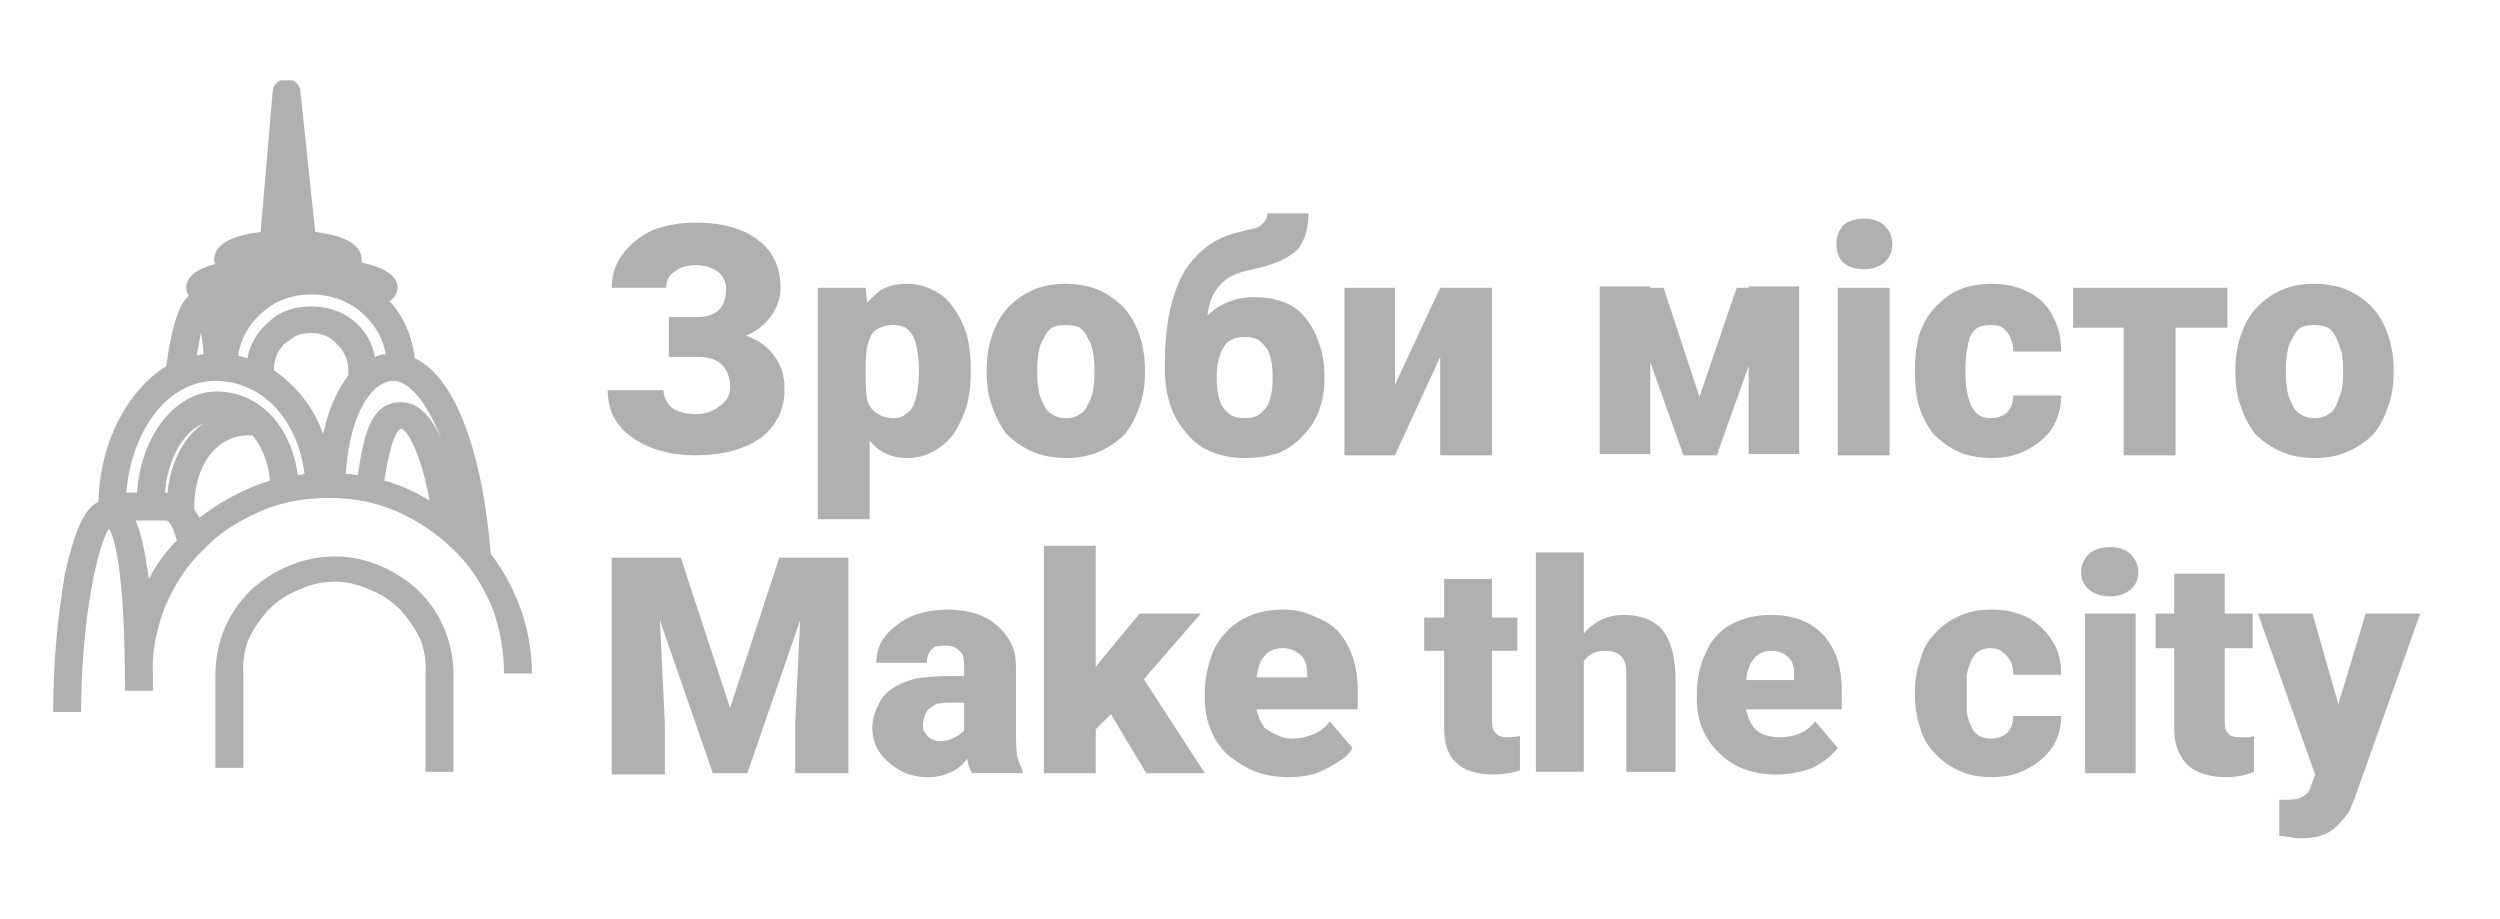 <svg version="1.2" xmlns="http://www.w3.org/2000/svg" viewBox="0 0 188 61" width="166" height="61">
	<title>Logo-gray-makeacity-svg</title>
	<defs>
		<clipPath clipPathUnits="userSpaceOnUse" id="cp1">
			<path d="m4 2h36v52h-36z"/>
		</clipPath>
	</defs>
	<style>
		.s0 { fill: #b0b0b0 } 
	</style>
	<path id="З" class="s0" aria-label="З"  d="m54.6 17.7q0-0.8-0.6-1.3-0.7-0.5-1.7-0.5-1 0-1.6 0.5-0.6 0.4-0.6 1.2h-4.1q0-1.4 0.8-2.5 0.8-1.1 2.2-1.8 1.5-0.6 3.3-0.6 3 0 4.7 1.3 1.7 1.3 1.7 3.6 0 1.1-0.7 2.1-0.7 1-1.9 1.5 1.4 0.5 2.1 1.5 0.8 1 0.8 2.5 0 2.3-1.8 3.7-1.9 1.3-4.9 1.3-2.8 0-4.7-1.3-1.9-1.3-1.9-3.6h4.2q0 0.7 0.6 1.3 0.7 0.5 1.8 0.5 1.1 0 1.8-0.6 0.8-0.5 0.8-1.4 0-1.2-0.7-1.8-0.6-0.5-1.7-0.5h-2.2v-3h2.3q2-0.1 2-2.1z"/>
	<path id="Layer" fill-rule="evenodd" class="s0" d="m65.4 35h-3.9v-17.4h3.6l0.1 1.1q0.5-0.5 1-0.9 0.8-0.5 2-0.5 1.1 0 2 0.5 0.9 0.4 1.5 1.3 0.6 0.8 1 2 0.3 1.2 0.3 2.6v0.3q0 1.3-0.3 2.5-0.4 1.2-1 2.1-0.6 0.8-1.5 1.3-0.9 0.5-2 0.5-1.1 0-1.9-0.5-0.5-0.3-0.9-0.8zm3.7-11v-0.3q0-0.7-0.1-1.3-0.1-0.6-0.3-1.1-0.2-0.4-0.6-0.7-0.4-0.2-0.9-0.2-0.6 0-1 0.2-0.5 0.2-0.7 0.6-0.2 0.4-0.3 0.9-0.1 0.6-0.1 1.4v0.9q0 0.9 0.1 1.6 0.2 0.7 0.7 1 0.5 0.4 1.3 0.4 0.6 0 0.9-0.3 0.4-0.2 0.6-0.7 0.2-0.5 0.3-1.1 0.1-0.6 0.1-1.3z"/>
	<path id="Layer" fill-rule="evenodd" class="s0" d="m74.2 24v-0.3q0-1.3 0.4-2.5 0.4-1.2 1.1-2 0.8-0.9 1.9-1.4 1.1-0.5 2.5-0.5 1.5 0 2.6 0.5 1.1 0.5 1.9 1.4 0.7 0.8 1.1 2 0.4 1.2 0.4 2.5v0.3q0 1.4-0.4 2.5-0.4 1.2-1.1 2.1-0.8 0.8-1.9 1.3-1.1 0.5-2.5 0.5-1.5 0-2.6-0.5-1.1-0.5-1.9-1.3-0.7-0.9-1.1-2.1-0.4-1.1-0.4-2.5zm3.8-0.3v0.3q0 0.7 0.1 1.3 0.1 0.6 0.4 1.1 0.2 0.5 0.6 0.7 0.4 0.3 1.1 0.3 0.6 0 1-0.3 0.4-0.2 0.6-0.7 0.3-0.5 0.4-1.1 0.1-0.6 0.1-1.3v-0.3q0-0.6-0.1-1.2-0.1-0.7-0.4-1.1-0.2-0.5-0.6-0.8-0.4-0.2-1.1-0.2-0.6 0-1 0.2-0.4 0.3-0.6 0.8-0.3 0.4-0.4 1.1-0.1 0.6-0.1 1.2z"/>
	<path id="Layer" fill-rule="evenodd" class="s0" d="m95.3 12h3.1q0 0.8-0.2 1.5-0.2 0.7-0.6 1.2-0.5 0.5-1.4 0.9-0.9 0.4-2.4 0.7-0.9 0.2-1.5 0.6-0.7 0.5-1.1 1.3-0.3 0.6-0.4 1.5 0.7-0.7 1.5-1 0.9-0.4 2-0.4 1.3 0 2.3 0.4 1 0.4 1.6 1.2 0.7 0.9 1 1.9 0.4 1.1 0.4 2.4v0.3q0 1.2-0.4 2.3-0.4 1.1-1.2 1.9-0.7 0.8-1.8 1.3-1.1 0.4-2.6 0.4-1.4 0-2.6-0.5-1.1-0.5-1.8-1.4-0.8-0.9-1.2-2.1-0.4-1.2-0.4-2.6v-0.3q0 0 0 0v-0.2q0-2.3 0.4-4.1 0.4-1.7 1.1-2.9 0.8-1.2 1.8-1.9 1-0.7 2.3-1 0.8-0.2 1.3-0.3 0.4-0.2 0.6-0.5 0.2-0.2 0.2-0.6zm-1.7 9.3q-0.8 0-1.3 0.4-0.4 0.4-0.6 1.1-0.2 0.6-0.2 1.4v0.3q0 0.6 0.1 1.1 0.1 0.5 0.3 0.9 0.3 0.4 0.7 0.7 0.4 0.2 1 0.2 0.6 0 1-0.2 0.4-0.3 0.7-0.7 0.2-0.4 0.3-0.9 0.1-0.5 0.1-1.1v-0.3q0-0.6-0.1-1.1-0.1-0.5-0.3-0.9-0.3-0.4-0.7-0.7-0.4-0.2-1-0.2z"/>
	<path id="Layer" class="s0" d="m104.9 24.9l3.4-7.3h3.9v12.6h-3.9v-7.4l-3.4 7.4h-3.8v-12.6h3.8z"/>
	<path id="Layer" class="s0" d="m127.8 25.8l2.8-8.2h3l-4.5 12.6h-2.5l-4.5-12.6h3zm-3.7-8.3v12.6h-3.8v-12.6zm7.4 12.6v-12.6h3.8v12.6z"/>
	<path id="Layer" class="s0" d="m142.1 17.6v12.6h-3.9v-12.6zm-4-3.3q0-0.8 0.5-1.4 0.6-0.5 1.6-0.5 0.9 0 1.5 0.5 0.6 0.6 0.6 1.4 0 0.9-0.6 1.4-0.6 0.5-1.5 0.5-1 0-1.6-0.5-0.5-0.5-0.5-1.4z"/>
	<path id="Layer" class="s0" d="m149.7 27.4q0.5 0 0.9-0.2 0.4-0.2 0.6-0.6 0.2-0.4 0.2-0.9h3.6q0 1.4-0.7 2.5-0.7 1-1.9 1.6-1.1 0.6-2.6 0.6-1.5 0-2.6-0.5-1-0.5-1.8-1.3-0.7-0.9-1.1-2.1-0.3-1.1-0.3-2.5v-0.3q0-1.3 0.3-2.5 0.4-1.2 1.1-2 0.8-0.9 1.8-1.4 1.1-0.5 2.6-0.5 1.5 0 2.7 0.6 1.2 0.6 1.8 1.7 0.7 1.2 0.7 2.8h-3.6q0-0.6-0.2-1-0.2-0.5-0.6-0.8-0.3-0.2-0.9-0.2-0.6 0-1 0.2-0.4 0.3-0.6 0.8-0.1 0.4-0.2 1-0.1 0.6-0.1 1.3v0.3q0 0.7 0.1 1.3 0.1 0.6 0.3 1.1 0.2 0.4 0.5 0.7 0.4 0.3 1 0.3z"/>
	<path id="Layer" class="s0" d="m163.6 17.6v12.6h-3.9v-12.6zm3.9 0v3h-11.6v-3z"/>
	<path id="Layer" fill-rule="evenodd" class="s0" d="m168.1 24v-0.3q0-1.3 0.4-2.5 0.4-1.2 1.1-2 0.8-0.9 1.9-1.4 1.1-0.5 2.5-0.5 1.5 0 2.6 0.5 1.1 0.5 1.9 1.4 0.7 0.8 1.1 2 0.4 1.2 0.4 2.5v0.3q0 1.4-0.4 2.5-0.4 1.2-1.1 2.1-0.8 0.8-1.9 1.3-1.1 0.5-2.5 0.5-1.5 0-2.6-0.5-1.1-0.5-1.9-1.3-0.7-0.9-1.1-2.1-0.4-1.1-0.4-2.5zm3.8-0.3v0.3q0 0.7 0.1 1.3 0.1 0.6 0.4 1.1 0.2 0.5 0.6 0.7 0.4 0.3 1.1 0.3 0.6 0 1-0.3 0.4-0.2 0.6-0.7 0.2-0.5 0.4-1.1 0.1-0.6 0.1-1.3v-0.3q0-0.6-0.1-1.2-0.2-0.7-0.4-1.1-0.2-0.5-0.6-0.8-0.5-0.2-1.1-0.2-0.6 0-1 0.2-0.4 0.3-0.6 0.8-0.3 0.4-0.4 1.1-0.1 0.6-0.1 1.2z"/>
	<path id="Layer" class="s0" d="m48 37.9h3.2l3.7 11.3 3.7-11.3h3.2l-5.6 16.2h-2.6zm-2 0h3.4l0.6 12.5v3.8h-4zm14.4 0h3.4v16.2h-4v-3.8z"/>
	<path id="Layer" class="s0" d="m72.5 51.1v-5q0-0.5-0.1-0.9-0.2-0.3-0.5-0.5-0.3-0.2-0.8-0.2-0.4 0-0.8 0.1-0.3 0.2-0.4 0.4-0.2 0.3-0.2 0.8h-3.8q0-0.9 0.4-1.6 0.4-0.7 1.1-1.2 0.7-0.6 1.7-0.9 1-0.3 2.2-0.3 1.4 0 2.6 0.5 1.1 0.5 1.8 1.5 0.7 0.9 0.7 2.3v5q0 1.2 0.1 1.8 0.2 0.6 0.4 1v0.2h-3.8q-0.3-0.5-0.4-1.3-0.2-0.8-0.2-1.7zm0.5-4.3v2h-1.7q-0.5 0-0.9 0.1-0.3 0.2-0.6 0.4-0.2 0.3-0.3 0.6-0.1 0.3-0.1 0.6 0 0.4 0.2 0.6 0.2 0.3 0.4 0.4 0.3 0.2 0.7 0.2 0.6 0 1.1-0.3 0.4-0.2 0.7-0.5 0.2-0.4 0.2-0.7l0.8 1.5q-0.2 0.5-0.5 0.9-0.3 0.5-0.7 0.9-0.4 0.4-1 0.6-0.6 0.3-1.5 0.3-1.2 0-2.1-0.5-0.9-0.5-1.5-1.3-0.6-0.8-0.6-1.9 0-0.9 0.4-1.6 0.3-0.8 1-1.3 0.7-0.5 1.8-0.8 1.1-0.2 2.6-0.2z"/>
	<path id="Layer" class="s0" d="m82.4 37v17.1h-3.9v-17.1zm7.9 5.1l-5.3 6.1-2.8 2.8-1.7-2.4 2.3-3 2.9-3.5zm-4.1 12l-3.3-5.5 2.9-1.9 4.8 7.4z"/>
	<path id="Layer" class="s0" d="m96.9 54.4q-1.5 0-2.7-0.5-1.1-0.5-2-1.3-0.8-0.8-1.2-1.9-0.4-1-0.4-2.2v-0.4q0-1.3 0.4-2.5 0.3-1.1 1.1-2 0.7-0.8 1.8-1.3 1.1-0.5 2.6-0.5 1.3 0 2.3 0.5 1.1 0.4 1.8 1.1 0.7 0.8 1.1 1.9 0.4 1.1 0.4 2.5v1.5h-10.1v-2.4h6.3v-0.3q0-0.6-0.2-1-0.2-0.4-0.6-0.6-0.4-0.3-1-0.3-0.7 0-1.1 0.3-0.4 0.3-0.6 0.7-0.2 0.5-0.3 1.1-0.1 0.6-0.1 1.3v0.4q0 0.7 0.2 1.2 0.2 0.6 0.5 1 0.4 0.3 0.9 0.5 0.5 0.3 1.2 0.3 0.7 0 1.5-0.3 0.8-0.3 1.3-1l1.7 2q-0.3 0.6-1 1-0.7 0.5-1.7 0.9-0.9 0.3-2.1 0.3z"/>
	<path id="Layer" class="s0" d="m149.7 51.5q0.5 0 0.9-0.2 0.4-0.2 0.6-0.6 0.2-0.4 0.2-0.9h3.6q0 1.4-0.7 2.4-0.7 1-1.9 1.6-1.1 0.6-2.6 0.6-1.5 0-2.5-0.5-1.1-0.5-1.8-1.3-0.8-0.8-1.1-1.9-0.4-1.2-0.4-2.5v-0.2q0-1.3 0.4-2.4 0.3-1.2 1.1-2 0.7-0.8 1.8-1.3 1-0.5 2.5-0.5 1.5 0 2.7 0.6 1.1 0.6 1.8 1.7 0.7 1 0.7 2.6h-3.6q0-0.6-0.2-1-0.2-0.4-0.6-0.7-0.3-0.3-0.9-0.3-0.6 0-1 0.3-0.3 0.3-0.5 0.7-0.2 0.5-0.3 1 0 0.6 0 1.3v0.2q0 0.7 0 1.3 0.1 0.6 0.3 1 0.2 0.5 0.5 0.7 0.4 0.3 1 0.3z"/>
	<path id="Layer" class="s0" d="m160.6 42.1v12h-3.8v-12zm-4.1-3.1q0-0.8 0.6-1.4 0.6-0.5 1.6-0.5 0.9 0 1.5 0.5 0.6 0.6 0.6 1.4 0 0.8-0.6 1.3-0.6 0.5-1.5 0.5-1 0-1.6-0.5-0.6-0.5-0.6-1.3z"/>
	<path id="the" class="s0" aria-label="the"  d="m108.6 39.5h3.6v2.9h1.9v2.5h-1.9v5.3q0 0.7 0.3 0.9 0.2 0.3 0.9 0.3 0.5 0 0.9-0.1v2.6q-1 0.3-2 0.3-1.9 0-2.8-0.9-0.9-0.8-0.9-2.6v-5.8h-1.5v-2.5h1.5zm10.5-2v6.1q1.2-1.4 3-1.4 1.9 0 2.9 1.1 0.9 1.1 1 3.4v7.3h-3.7v-7.3q0-0.9-0.3-1.3-0.4-0.5-1.3-0.5-1.1 0-1.6 0.8v8.3h-3.6v-16.5zm14.5 16.7q-2.7 0-4.3-1.6-1.7-1.6-1.7-4.1v-0.3q0-1.8 0.7-3.2 0.6-1.4 1.9-2.1 1.3-0.7 3-0.7 2.5 0 3.9 1.5 1.4 1.5 1.4 4.2v1.4h-7.2q0.2 1 0.8 1.6 0.7 0.5 1.7 0.5 1.8 0 2.7-1.2l1.7 2q-0.7 0.9-1.9 1.5-1.3 0.5-2.7 0.5zm-0.4-9.3q-1.6 0-1.9 2.2h3.6v-0.3q0.1-0.9-0.4-1.4-0.5-0.5-1.3-0.5z"/>
	<path id="Layer" class="s0" d="m169.4 42.1v2.6h-7.3v-2.6zm-5.9-3h3.8v11.1q0 0.5 0.1 0.7 0.2 0.3 0.4 0.4 0.3 0.1 0.8 0.1 0.3 0 0.5 0 0.2 0 0.4-0.1v2.7q-0.5 0.2-1 0.3-0.5 0.1-1.1 0.1-1.2 0-2.1-0.4-0.9-0.4-1.3-1.2-0.5-0.8-0.5-2.1z"/>
	<path id="Layer" class="s0" d="m174.7 52.7l3.2-10.6h4.1l-4.9 13.8q-0.2 0.5-0.4 1-0.3 0.5-0.8 1-0.4 0.5-1.1 0.8-0.7 0.3-1.8 0.3-0.5 0-0.8-0.1-0.2 0-0.8-0.1v-2.7q0.2 0 0.3 0 0.1 0 0.2 0 0.6 0 1-0.1 0.4-0.2 0.6-0.4 0.2-0.2 0.3-0.6zm-0.8-10.6l2.4 8.4 0.4 4h-2.5l-4.4-12.4z"/>
	<g id="Clip-Path" clip-path="url(#cp1)">
		<g id="Layer">
			<path id="Layer" fill-rule="evenodd" class="s0" d="m40 46.6h-2.1c0-1.7-0.3-3.4-0.9-5-0.7-1.6-1.6-3.1-2.9-4.3-1.2-1.2-2.7-2.2-4.3-2.9-1.6-0.7-3.3-1-5.1-1-1.7 0-3.5 0.3-5.1 1-1.6 0.7-3.1 1.6-4.3 2.9-1.3 1.2-2.2 2.7-2.9 4.3-0.6 1.6-1 3.3-0.9 5q0 0.6 0 1.3h-2.1c0-9.1-0.8-11.5-1.2-12.2-0.9 1.3-2.1 7.1-2.1 13.8h-2.1q0-5.3 0.9-10.5c0.7-3 1.4-4.8 2.5-5.3 0.1-4.5 2.2-8.4 5.1-10.2 0.4-2.9 0.9-4.6 1.7-5.3q-0.2-0.3-0.2-0.6 0-1.2 2.2-1.8-0.1-0.1-0.1-0.3c0-1.4 1.9-1.9 3.5-2.1l0.9-10.5q0-0.4 0.3-0.7c0.2-0.2 0.5-0.3 0.7-0.3 0.3 0 0.6 0.1 0.8 0.3q0.3 0.3 0.3 0.7l1.1 10.5c1.6 0.2 3.5 0.7 3.5 2.1q0 0.1 0 0.2 2.7 0.6 2.7 1.9 0 0.3-0.2 0.6-0.1 0.2-0.4 0.4c1.1 1.2 1.7 2.7 1.9 4.3 3.4 1.6 5.2 8.2 5.7 14.7 2 2.6 3.1 5.8 3.1 9zm-10.4-22c-1.6 0-3.3 2.4-3.6 7q0.4 0 0.9 0.1c0.5-3.2 1-5.5 3.3-5.5 1.3 0 2.3 1.2 3 2.8-1.2-3.1-2.6-4.4-3.6-4.4zm0.6 3.6c-0.6 0.1-1 2.1-1.3 3.9q1.8 0.5 3.4 1.5c-0.6-3.4-1.6-5.2-2.1-5.4zm-6.8-10.1c-1.3 0-2.6 0.4-3.6 1.3-1 0.8-1.7 2-1.9 3.3q0.4 0.1 0.7 0.2c0.2-1.1 0.8-2.1 1.7-2.8 0.8-0.8 2-1.1 3.1-1.1 1.1 0 2.2 0.3 3.1 1 0.9 0.7 1.5 1.7 1.7 2.8q0.4-0.2 0.8-0.2c-0.2-1.3-0.9-2.4-2-3.3-1-0.8-2.3-1.2-3.6-1.2zm-2.8 5.7c1.7 1.2 3 2.8 3.7 4.8 0.4-1.9 1.1-3.4 1.9-4.4v-0.4c0-0.7-0.3-1.4-0.8-1.9-0.5-0.6-1.2-0.9-2-0.9q-0.6 0-1.1 0.2-0.5 0.3-0.9 0.6-0.4 0.4-0.6 0.9-0.2 0.5-0.2 1.1zm-5.8-1.1q0.3-0.1 0.5-0.1c0-0.6-0.1-1.1-0.2-1.6q-0.1 0.6-0.3 1.7zm1.4 1.9c-3.5 0-6.3 3.6-6.7 8.4h0.8c0.3-4.3 2.9-7.6 6-7.6 3.2 0 5.6 2.6 6.1 6.3l0.5-0.1c-0.5-4.1-3.2-7-6.7-7zm-0.9 3.2c-1.5 0.6-2.7 2.7-2.9 5.2h0.2c0.2-2.1 1.1-4.1 2.7-5.2zm-0.3 7.1c1.5-1.2 3.4-2.2 5.3-2.8-0.1-1.2-0.5-2.4-1.3-3.4q-0.2 0-0.3 0c-2.4 0-4.1 2.2-4.1 5.5q0.2 0.4 0.4 0.7zm-1.7 1.7c-0.3-1.1-0.6-1.5-0.8-1.5h-2.3c0.4 0.9 0.7 2.3 1 4.4q0.8-1.6 2.1-2.9z"/>
			<path id="Layer" class="s0" d="m31.5 40.4c1.7 1.7 2.6 3.9 2.6 6.3v7.3h-2.1v-7.3q0.1-1.4-0.4-2.7-0.6-1.2-1.5-2.2-1-1-2.3-1.5-1.3-0.6-2.6-0.6-1.4 0-2.7 0.6-1.3 0.5-2.3 1.5-0.9 1-1.5 2.2-0.5 1.3-0.4 2.7v7h-2.1v-7c0-2.4 0.9-4.6 2.6-6.3 1.7-1.6 4-2.6 6.4-2.6 2.3 0 4.6 1 6.3 2.6z"/>
		</g>
	</g>
</svg>
